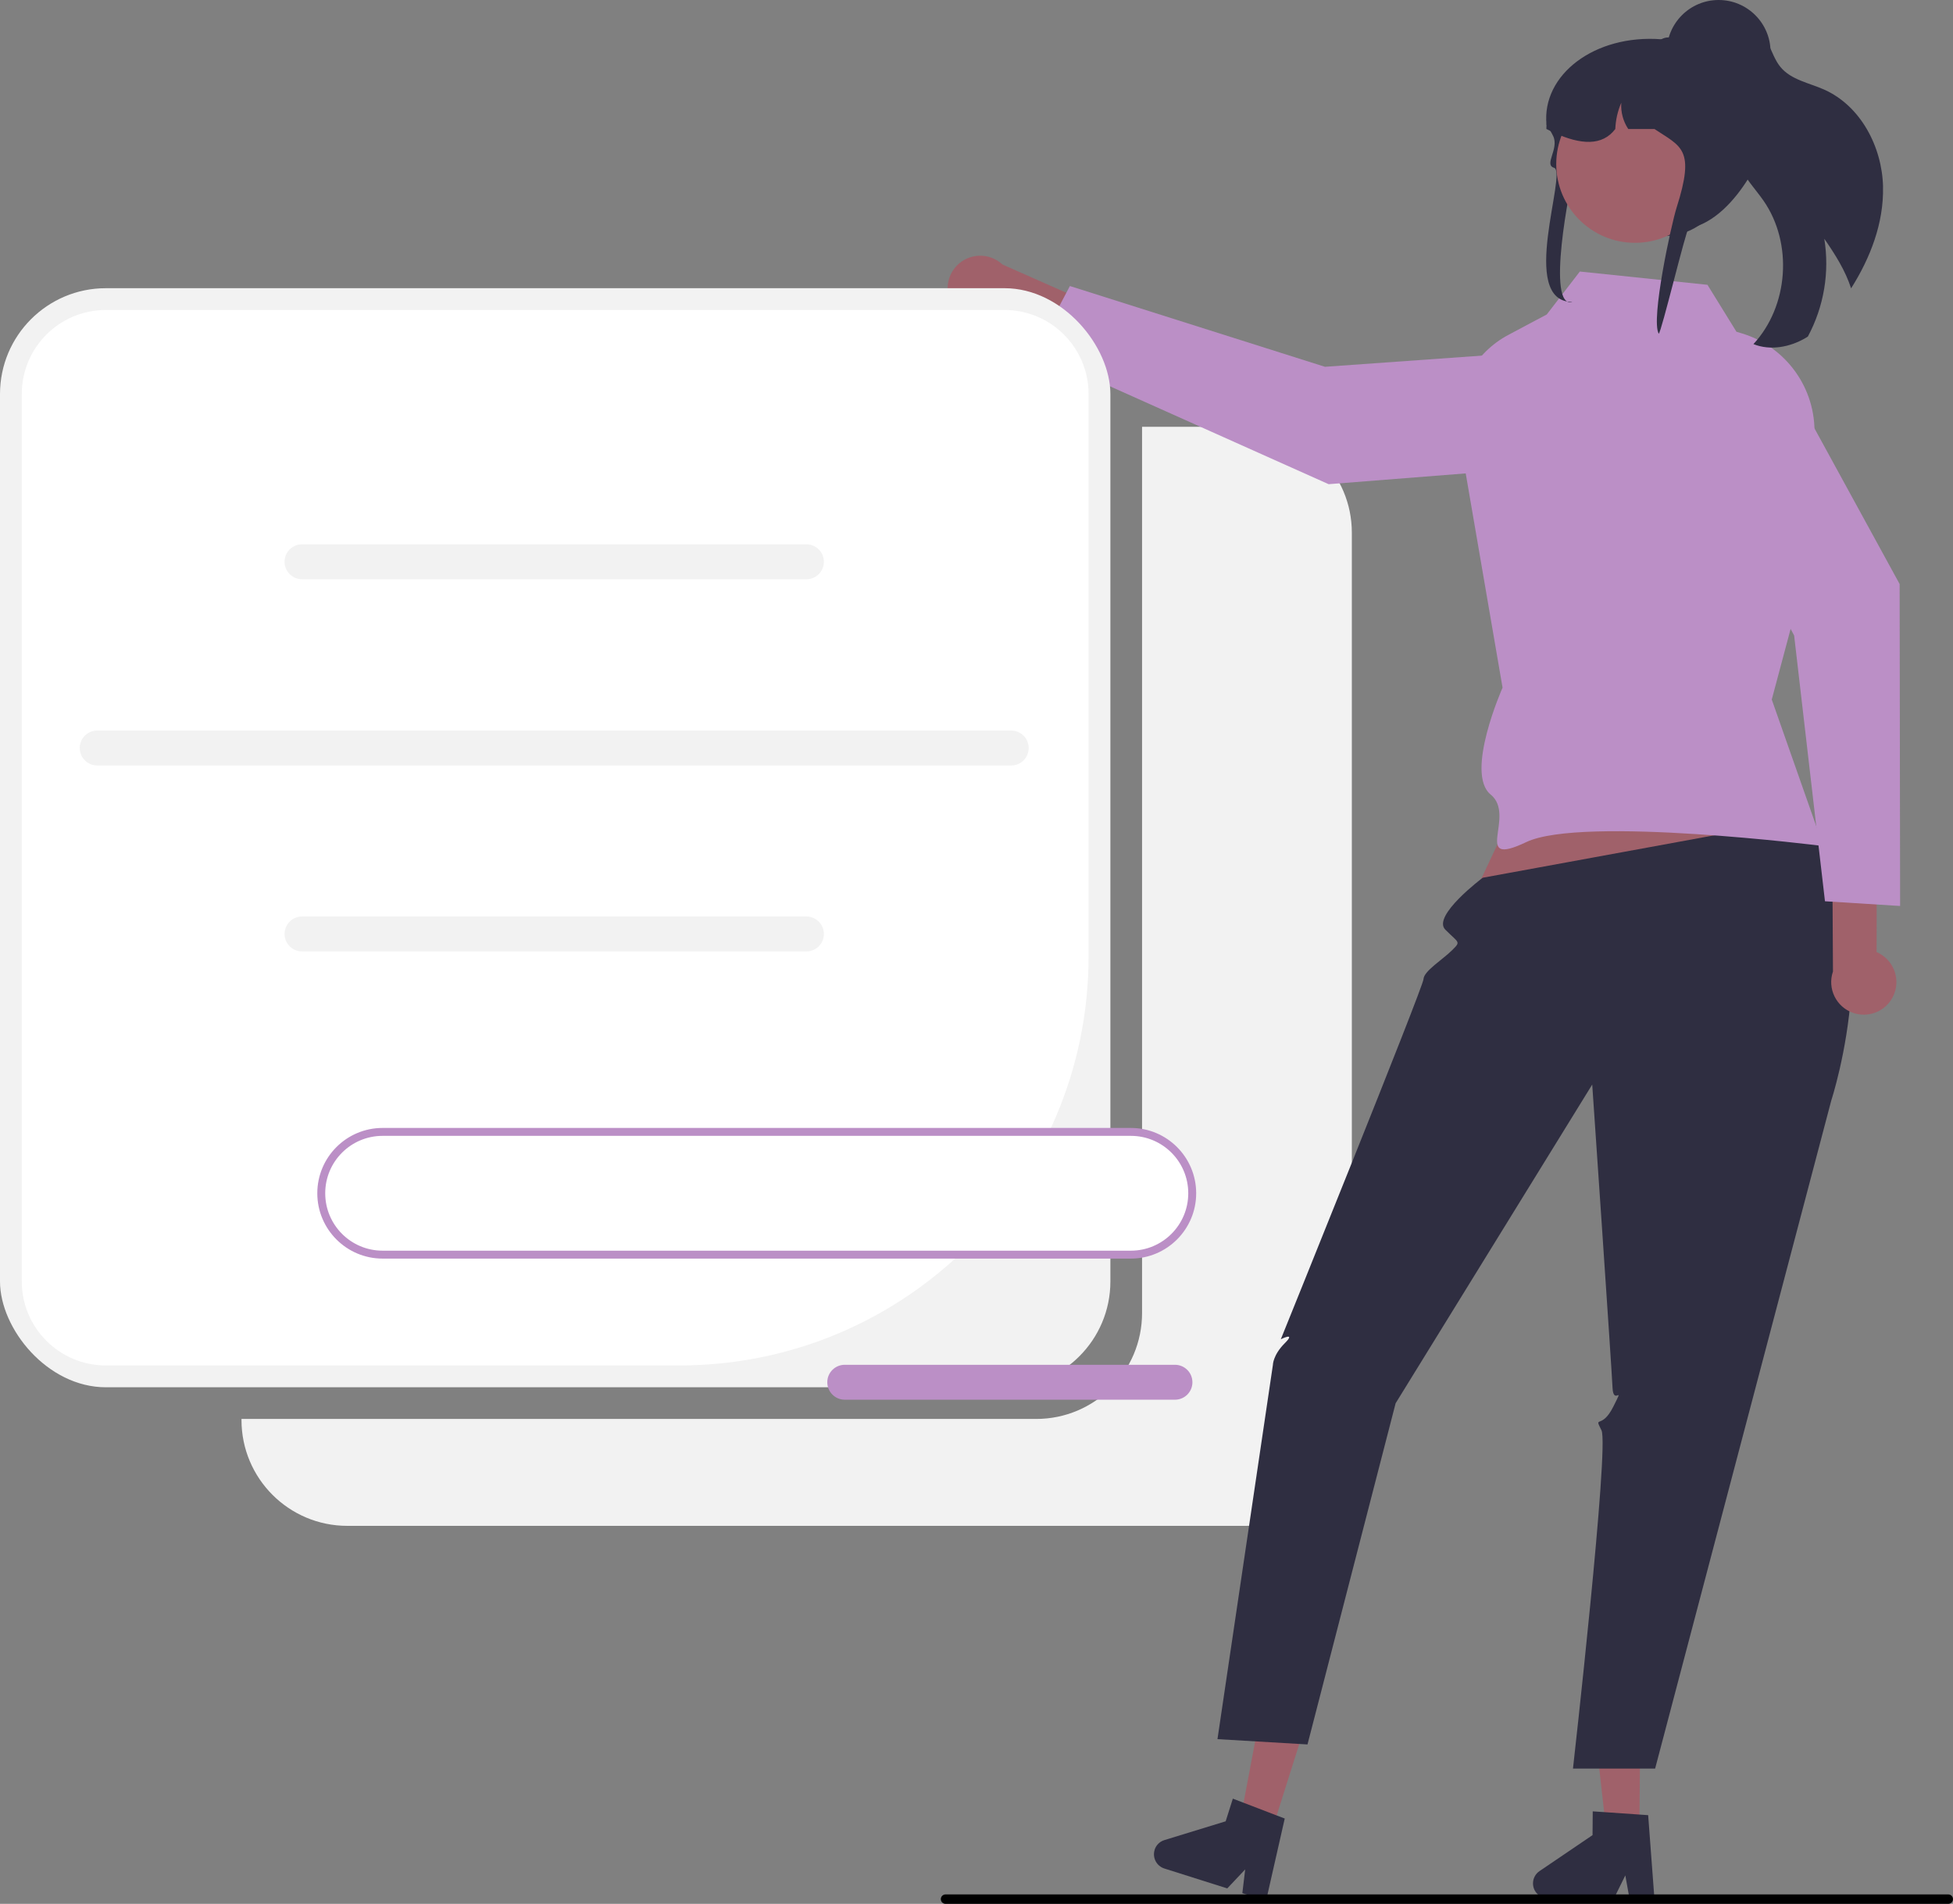 <?xml version="1.0" encoding="UTF-8"?>
<svg id="Capa_1" data-name="Capa 1" xmlns="http://www.w3.org/2000/svg" viewBox="0 0 493.32 480.85">
  <rect x="0" y="0" width="493.32" height="480.85" fill="#808080" stroke="none"/>
  <defs>
    <style>
      .cls-1 {
        fill: #a0616a;
      }

      .cls-1, .cls-2, .cls-3, .cls-4, .cls-5, .cls-6 {
        stroke-width: 0px;
      }

      .cls-2 {
        fill: #000;
      }

      .cls-3 {
        fill: #f2f2f2;
      }

      .cls-4 {
        fill: #2f2e41;
      }

      .cls-5 {
        fill: #bb8fc6;
      }

      .cls-6 {
        fill: #fff;
      }
    </style>
  </defs>
  <path class="cls-3" d="M314.74,107.79h-26.26v223.85c0,14.77-11.97,26.74-26.74,26.74H61v.26c0,14.77,11.97,26.74,26.74,26.74h226.99c14.77,0,26.74-11.97,26.74-26.74h0v-224.1c0-14.77-11.97-26.74-26.74-26.74Z"/>
  <path class="cls-1" d="M240.72,77.34c2.51,3.8,7.62,4.85,11.42,2.34.37-.24.72-.52,1.04-.81l37.47,16.9,7.22-9.21-44.64-19.75c-3.32-3.11-8.53-2.94-11.64.38-2.6,2.78-2.96,6.98-.87,10.15h0Z"/>
  <path class="cls-5" d="M401.51,87.88l3.72,21.06c.69,3.89-1.91,7.6-5.8,8.29-.23.04-.45.07-.68.09l-63.14,4.97-74.22-33.22,8.86-16.83,64.43,20.4,66.83-4.76Z"/>
  <rect class="cls-3" y="72.79" width="280.48" height="277.59" rx="26.74" ry="26.74"/>
  <path class="cls-6" d="M26.74,78.29c-11.73,0-21.24,9.51-21.24,21.24h0v224.1c0,11.73,9.51,21.24,21.24,21.24h144.87c57.09,0,103.36-46.28,103.36-103.36h0V99.53c0-11.73-9.51-21.24-21.24-21.24H26.74Z"/>
  <path class="cls-3" d="M203.7,146.3h-127.41c-2.43,0-4.41-1.97-4.41-4.41s1.97-4.41,4.41-4.41h127.41c2.43,0,4.41,1.97,4.41,4.41s-1.97,4.41-4.41,4.41h0Z"/>
  <path class="cls-3" d="M203.7,240.3h-127.41c-2.43,0-4.41-1.97-4.41-4.41s1.97-4.41,4.41-4.41h127.41c2.43,0,4.41,1.97,4.41,4.41s-1.97,4.41-4.41,4.41h0Z"/>
  <path class="cls-3" d="M255.43,193.33H24.55c-2.43,0-4.41-1.97-4.41-4.41s1.97-4.41,4.41-4.41h230.88c2.43,0,4.41,1.97,4.41,4.41s-1.97,4.41-4.41,4.41Z"/>
  <polygon class="cls-1" points="393.53 180.69 370.53 229.69 459.01 220.73 440.54 173.69 393.53 180.69"/>
  <polygon class="cls-1" points="414.1 462.32 405.71 462.25 402 429.14 414.38 429.24 414.1 462.32"/>
  <path class="cls-4" d="M387.23,475.66c-.02,2.07,1.65,3.76,3.72,3.78l16.68.14,2.92-5.92,1.07,5.95,6.29.06-1.59-21.22-2.19-.15-8.93-.62-2.88-.19-.05,6-13.4,9.09c-1.02.69-1.63,1.84-1.64,3.07Z"/>
  <polygon class="cls-1" points="321.27 462.36 313.27 459.83 319.45 427.08 331.25 430.82 321.27 462.36"/>
  <path class="cls-4" d="M291.66,467.21c-.62,1.97.47,4.08,2.44,4.71l15.9,5.03,4.53-4.8-.72,6,6,1.9,4.71-20.75-2.05-.78-8.36-3.21-2.7-1.03-1.81,5.72-15.48,4.75c-1.18.36-2.1,1.28-2.47,2.45Z"/>
  <path class="cls-4" d="M454.98,206.95l-80.45,14.74s-12.9,9.65-9.45,13.11,3.99,2.92,1.72,5.19-7.17,5.3-7.22,7.28-36.05,90.98-36.05,90.98c0,0,4-2,1,1s-3,5.48-3,5.48l-14,94.52,22.74,1.34,22.26-86.17,49.66-80.5s4.93,71.79,5.13,76.56,3.21-1.23.21,4.77-5,2-3,6-7.2,85.43-7.2,85.43h20.75l44.51-168.79s15.84-48.26-7.61-70.95Z"/>
  <path class="cls-5" d="M431.28,71.93l-32.22-3.35-8.35,10.84-9.73,5.18c-8.41,4.48-13.42,13.46-12.81,22.96l11.37,66.12s-9.6,21.62-3,27-5.1,18.71,9,12,75,1,75,1l-13-37,9.71-36.36,1.07-30.49c.41-11.71-7.12-22.24-18.34-25.63l-1.36-.41-7.33-11.87Z"/>
  <path class="cls-4" d="M475.64,47.23c.21,9.08-3.18,17.88-8.06,25.6-1.45-4.51-4.05-8.61-6.77-12.53,1.37,8.46-.09,17.14-4.15,24.7-.14.1-.29.2-.44.28-3.97,2.39-9.01,3.36-13.31,1.63,8.88-9.58,10.01-25.44,2.57-36.19-2.11-3.05-4.84-5.74-6.14-9.21-2.06-5.53-.08-11.63,1.17-17.4,1.17-5.37,1.37-11.76-2.23-15.7.78-1.12,2.11-1.73,3.47-1.6,2.22.31,3.84,2.24,4.87,4.23,1.03,1.99,1.71,4.19,3.14,5.91,2.66,3.21,7.18,3.98,11,5.67,9.24,4.11,14.67,14.48,14.89,24.59Z"/>
  <path class="cls-2" d="M237.65,479.66c0,.66.53,1.19,1.18,1.19h253.3c.66,0,1.19-.53,1.19-1.19s-.53-1.19-1.19-1.19h-253.29c-.66,0-1.19.53-1.19,1.18h0Z"/>
  <path class="cls-4" d="M397.89,42.04c.53-1.85-3.11,9.45-1.35,9.65,8,.92,18.97,5.69,24.54,7.92.25-.03.5-.06.75-.09.6-.07,1.18-.16,1.76-.27,12.97-2.45,17.96-22.38,17.96-22.56,0-.9-2.15-25.49-5.54-25.86-.89-.1-1.78-.15-2.68-.15h-8.4c-1.74-.37-3.5-.63-5.27-.76h-.01c-16.92-1.29-30.25,9.02-29.01,21.57,0,.01.02.03.03.04.36.54.68,1.05.96,1.54.27.46.5.9.7,1.31,1.54,3.2-2.42,7.23.21,7.99,3.5,1-9.19,33.89,4.64,33.89-6.73,1.91-.73-29.12.73-34.22Z"/>
  <circle class="cls-1" cx="412.99" cy="41.44" r="19.89"/>
  <path class="cls-4" d="M390.62,32.57c.33.17.66.33.99.5.35.17.69.33,1.04.49,6.66,3.02,12.08,3.36,15.37-.98.09-2.28.6-4.53,1.51-6.63-.16,2.34.46,4.67,1.76,6.63h6.62c6.82,4.53,10.33,5,5.59,19.87-1.32,4.14-6.57,28.25-4.51,31.83.6-.07,6.95-26.47,7.53-26.58,12.97-2.45,21.21-23.82,20.15-25.03,0-3.44-.79-6.83-2.31-9.91-1.93-3.9-4.93-7.17-8.66-9.42-2.22-1.08-4.54-1.95-6.92-2.6-.06-.01-.11-.03-.17-.04-.73-.2-1.48-.38-2.22-.53-1.54-.33-3.1-.56-4.66-.71-.11,0-.22-.01-.32-.01-.63,0-1.24.17-1.78.49,0,0,0,0-.01,0-.38.22-.72.52-.99.88-.47.6-.73,1.34-.72,2.1h-7.38c-.27,0-.55,0-.82.02-10.2.35-18.46,8.41-19.07,18.6-.02.35-.03.69-.03,1.04Z"/>
  <circle class="cls-4" cx="434.12" cy="13.11" r="13.11"/>
  <path class="cls-1" d="M477.74,252.46c2.44-3.85,1.3-8.94-2.55-11.38-.37-.24-.76-.44-1.17-.62l.06-41.1-11.36-2.81.28,48.82c-1.48,4.3.82,8.99,5.12,10.46,3.6,1.23,7.58-.16,9.62-3.37h0Z"/>
  <path class="cls-5" d="M421.46,101.48l17.68-12.02c3.27-2.22,7.72-1.37,9.94,1.9.13.19.25.39.36.59l30.4,55.56.12,81.31-18.98-1.19-7.79-67.13-31.73-59.01Z"/>
  <path class="cls-6" d="M285.65,285.88H96.65c-8.56,0-15.5,6.94-15.5,15.5s6.94,15.5,15.5,15.5h189c8.56,0,15.5-6.94,15.5-15.5s-6.94-15.5-15.5-15.5h0Z"/>
  <path class="cls-5" d="M285.65,317.88H96.65c-9.11,0-16.5-7.39-16.5-16.5s7.39-16.5,16.5-16.5h189c9.11,0,16.5,7.39,16.5,16.5s-7.39,16.5-16.5,16.5ZM96.65,286.88c-8.01,0-14.5,6.49-14.5,14.5s6.49,14.5,14.5,14.5h189c8.01,0,14.5-6.49,14.5-14.5s-6.49-14.5-14.5-14.5H96.65Z"/>
  <path class="cls-5" d="M296.79,353.52h-83.41c-2.43,0-4.41-1.97-4.41-4.41s1.97-4.41,4.41-4.41h83.41c2.43,0,4.41,1.97,4.41,4.41s-1.97,4.41-4.41,4.41Z"/>
</svg>